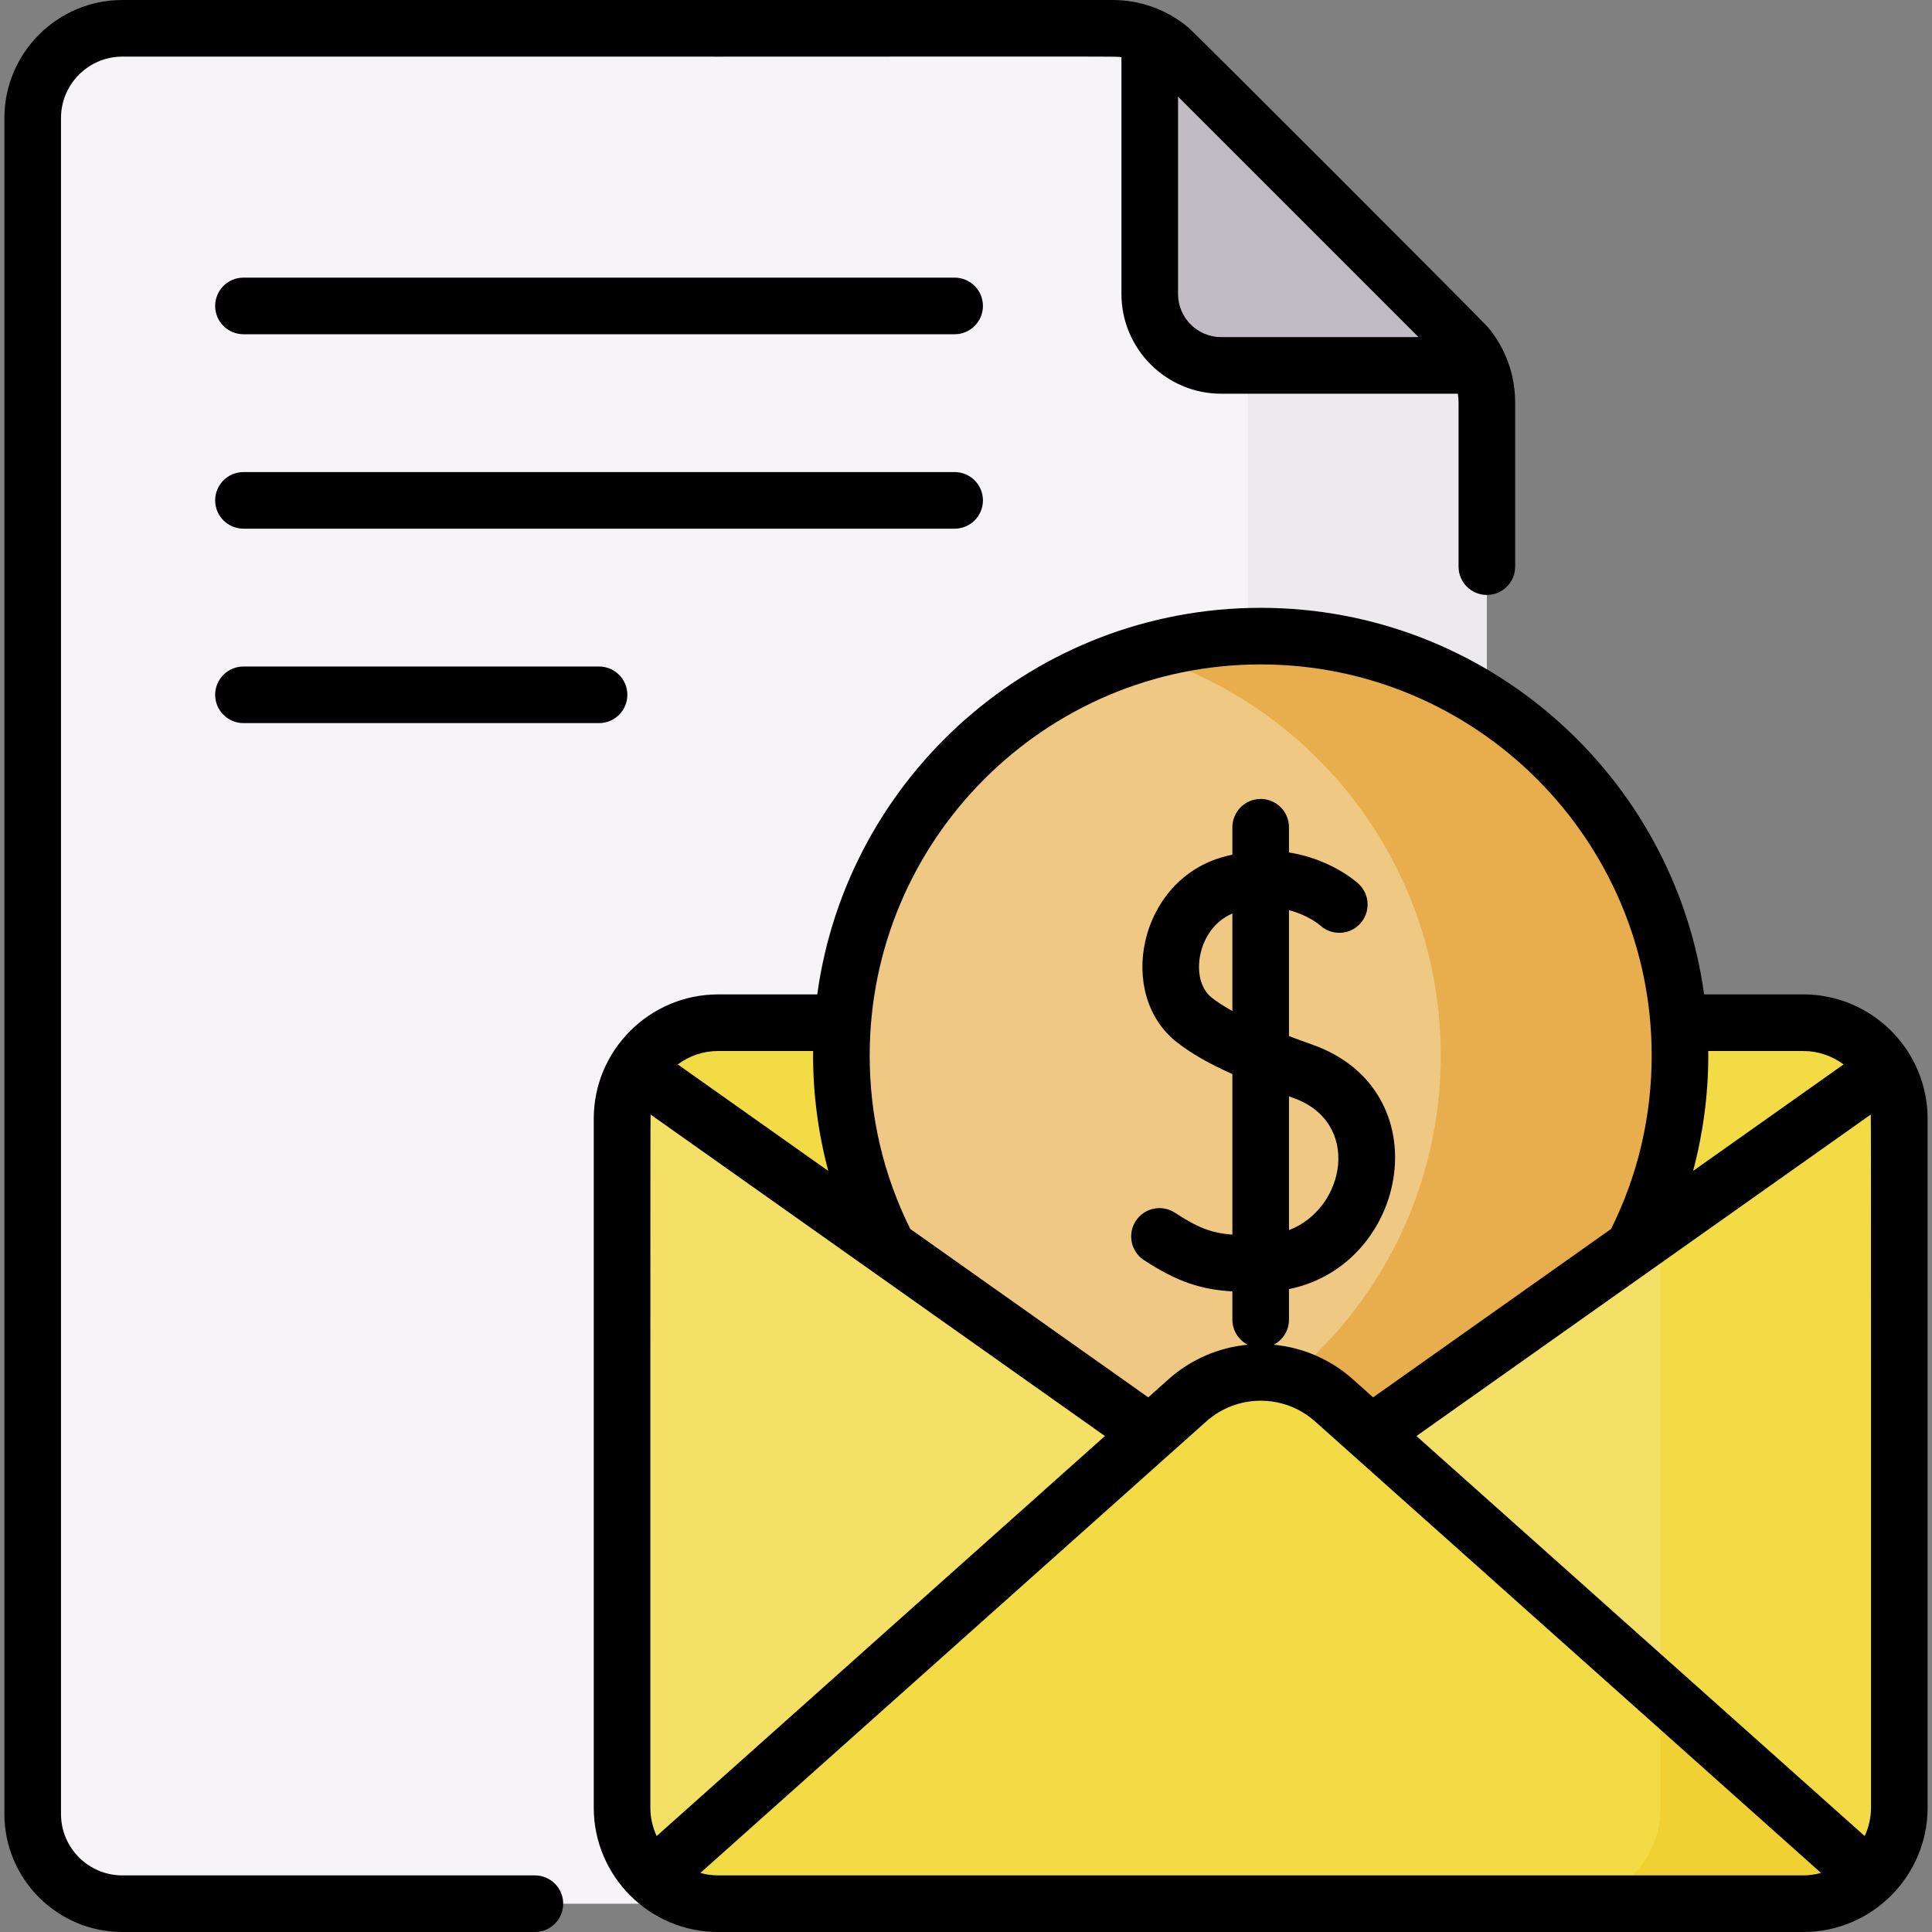 <svg id="Capa_1" enable-background="new 0 0 512 512" height="512" viewBox="0 0 512 512" width="512" xmlns="http://www.w3.org/2000/svg"><rect x="0" y="0" width="512" height="512" fill="#808080" stroke="none"/><g><g><g><g><g><path d="m325.862 94.005c-10.458 0-18.936-8.478-18.936-18.936v-61.915c0-1.485-.831-2.873-2.181-3.492-3.077-1.41-6.449-2.162-9.899-2.162h-262.408c-13.13 0-23.773 10.644-23.773 23.773v449.453c0 13.13 10.644 23.773 23.773 23.773h300.33v-410.494z" fill="#f7f4f7"/></g><g><path d="m394.032 106.686c0-3.43-.742-6.784-2.135-9.847h-61.129v407.661h63.264z" fill="#edeaed"/></g><path d="m304.694 9.638c2.563 1.168 4.933 2.795 6.963 4.825l75.412 75.412c2.03 2.03 3.631 4.4 4.799 6.963h-68.239c-10.458 0-18.936-8.478-18.936-18.936v-68.264z" fill="#c1bcc4"/></g><g><path d="m443.571 479.054v-153.463l57.118-40.418c-4.162-8.382-12.806-14.146-22.799-14.146h-287.594c-14.053 0-25.446 11.392-25.446 25.446v182.582c0 14.053 11.392 25.446 25.446 25.446h227.83c14.053-.001 25.445-11.393 25.445-25.447z" fill="#f2db45"/><g><path d="m384.782 279.699c0-50.102-32.34-92.64-77.281-107.907-48.526 11.918-84.526 55.705-84.526 107.907s36 95.988 84.526 107.907c44.941-15.267 77.281-57.805 77.281-107.907z" fill="#efc984"/><path d="m334.093 168.581c-11.016 0-21.654 1.611-31.7 4.596 45.922 13.646 79.417 56.169 79.417 106.521s-33.495 92.875-79.417 106.521c10.046 2.985 20.685 4.596 31.7 4.596 61.369 0 111.118-49.749 111.118-111.118s-49.749-111.116-111.118-111.116z" fill="#e8ae4d"/></g><g><path d="m442.738 479.054v-155.35l-80.76 57.148c-16.709 11.824-39.06 11.824-55.769 0l-137.737-97.466c-2.298 3.824-3.622 8.3-3.622 13.086v182.582c0 14.053 11.392 25.446 25.446 25.446h226.996c14.054 0 25.446-11.392 25.446-25.446z" fill="#f4e066"/></g><path d="m503.336 479.054v-182.582c0-4.786-1.324-9.262-3.622-13.086l-59.643 42.205v153.463c0 14.053-11.392 25.446-25.446 25.446h63.265c14.054 0 25.446-11.392 25.446-25.446z" fill="#f2db45"/></g></g><g><path d="m442.738 479.054v-28.32l-89.217-79.617c-11.069-9.878-27.787-9.878-38.856 0l-141.759 126.505c4.55 4.263 10.663 6.878 17.39 6.878h226.999c14.052-.001 25.443-11.393 25.443-25.446z" fill="#f2db45"/><path d="m477.89 504.5c6.727 0 12.84-2.615 17.39-6.878l-55.209-49.268v30.7c0 14.052-11.391 25.444-25.443 25.446z" fill="#efd133"/></g></g><g><g><path d="m252.989 73.577h-188.47c-4.142 0-7.5 3.358-7.5 7.5s3.358 7.5 7.5 7.5h188.47c4.142 0 7.5-3.358 7.5-7.5s-3.358-7.5-7.5-7.5z"/><path d="m260.489 132.604c0-4.142-3.358-7.5-7.5-7.5h-188.47c-4.142 0-7.5 3.358-7.5 7.5s3.358 7.5 7.5 7.5h188.47c4.142 0 7.5-3.358 7.5-7.5z"/><path d="m64.519 176.631c-4.142 0-7.5 3.358-7.5 7.5s3.358 7.5 7.5 7.5h94.235c4.142 0 7.5-3.358 7.5-7.5s-3.358-7.5-7.5-7.5z"/><path d="m141.75 497h-109.313c-8.973 0-16.273-7.3-16.273-16.273v-449.454c0-8.973 7.3-16.273 16.273-16.273 279.227.08 262.256-.173 264.756.187v62.716c0 14.577 11.859 26.436 26.436 26.436h62.716c.111.772.187 1.553.187 2.348v43.48c0 4.142 3.358 7.5 7.5 7.5s7.5-3.358 7.5-7.5v-43.48c0-7.417-2.57-14.437-7.281-20.054-.009-.011-.019-.022-.028-.033-1.259-1.497-77.225-77.555-79.3-79.299-.007-.006-.013-.012-.02-.017-5.617-4.713-12.638-7.284-20.057-7.284h-262.409c-17.244 0-31.273 14.029-31.273 31.273v449.453c0 17.245 14.029 31.274 31.273 31.274h109.313c4.142 0 7.5-3.358 7.5-7.5s-3.358-7.5-7.5-7.5zm170.443-419.097v-52.297l63.732 63.732h-52.296c-6.305 0-11.436-5.13-11.436-11.435z"/><path d="m506.35 279.906c-.082-.156-.171-.309-.265-.461-5.779-9.534-16.255-15.918-28.194-15.918h-26.287c-7.913-57.782-57.59-102.446-117.511-102.446s-109.598 44.663-117.511 102.446h-26.287c-18.005 0-32.946 14.669-32.946 32.946v182.582c0 18.087 14.723 32.945 32.946 32.945h287.595c18.192 0 32.945-14.825 32.945-32.945v-182.582c.001-6.038-1.639-11.696-4.485-16.567zm-10.514 199.149c0 2.687-.61 5.228-1.673 7.519l-118.793-106.01 120.409-85.205c.088 1.419.044 112.208.057 183.696zm-17.945-200.528c4.003 0 7.691 1.334 10.68 3.558l-39.885 28.224c2.65-9.956 4.026-20.268 4.026-30.609 0-.392-.011-.781-.015-1.172h25.194zm-143.798-102.446c57.135 0 103.618 46.483 103.618 103.618 0 16.175-3.624 31.633-10.753 45.984l-63.072 44.632-5.371-4.793c-6.042-5.392-13.418-8.441-20.969-9.153 2.403-1.25 4.047-3.758 4.047-6.654v-8.087c31.756-6.46 40.366-52.711 6.143-64.809-2.019-.714-4.083-1.461-6.143-2.238v-33.372c5.039 1.296 8.035 3.831 8.303 4.066 3.047 2.757 7.752 2.549 10.544-.478 2.808-3.045 2.617-7.79-.428-10.598-.409-.377-7.236-6.528-18.419-8.289v-6.676c0-4.142-3.358-7.5-7.5-7.5s-7.5 3.358-7.5 7.5v7.245c-.996.225-2.004.478-3.034.789-21.942 6.609-27.666 36.395-11.716 48.905 3.749 2.941 8.402 5.635 14.75 8.473v42.559c-5.558-.443-9.142-1.838-15.218-5.812-3.466-2.268-8.115-1.296-10.382 2.17-2.268 3.467-1.296 8.115 2.17 10.382 9.14 5.979 15.414 7.808 23.43 8.292v7.479c0 2.896 1.644 5.404 4.047 6.654-7.551.712-14.927 3.76-20.969 9.153l-5.371 4.793-63.073-44.632c-7.129-14.35-10.752-29.809-10.752-45.984.001-57.136 46.483-103.619 103.618-103.619zm7.5 114.471c.383.137.752.271 1.144.41 18.145 6.414 13.873 29.277-1.144 35.033zm-15-22.624c-2.06-1.14-3.923-2.326-5.493-3.558-5.94-4.658-3.901-18.35 5.493-22.269zm-152.57 218.645c-1.063-2.291-1.673-4.832-1.673-7.519.013-71.488-.031-182.277.056-183.696 12.419 8.788 106.332 75.243 120.41 85.205zm41.467-208.046c-.004.391-.015.78-.015 1.172 0 10.342 1.375 20.654 4.025 30.609l-39.885-28.224c2.988-2.224 6.677-3.558 10.68-3.558h25.195zm-25.194 218.473c-1.63 0-3.202-.238-4.704-.647 8.557-7.636 127.635-113.9 134.067-119.64 8.229-7.344 20.64-7.344 28.869 0l134.067 119.64c-1.502.409-3.074.647-4.703.647z"/></g></g></g></svg>